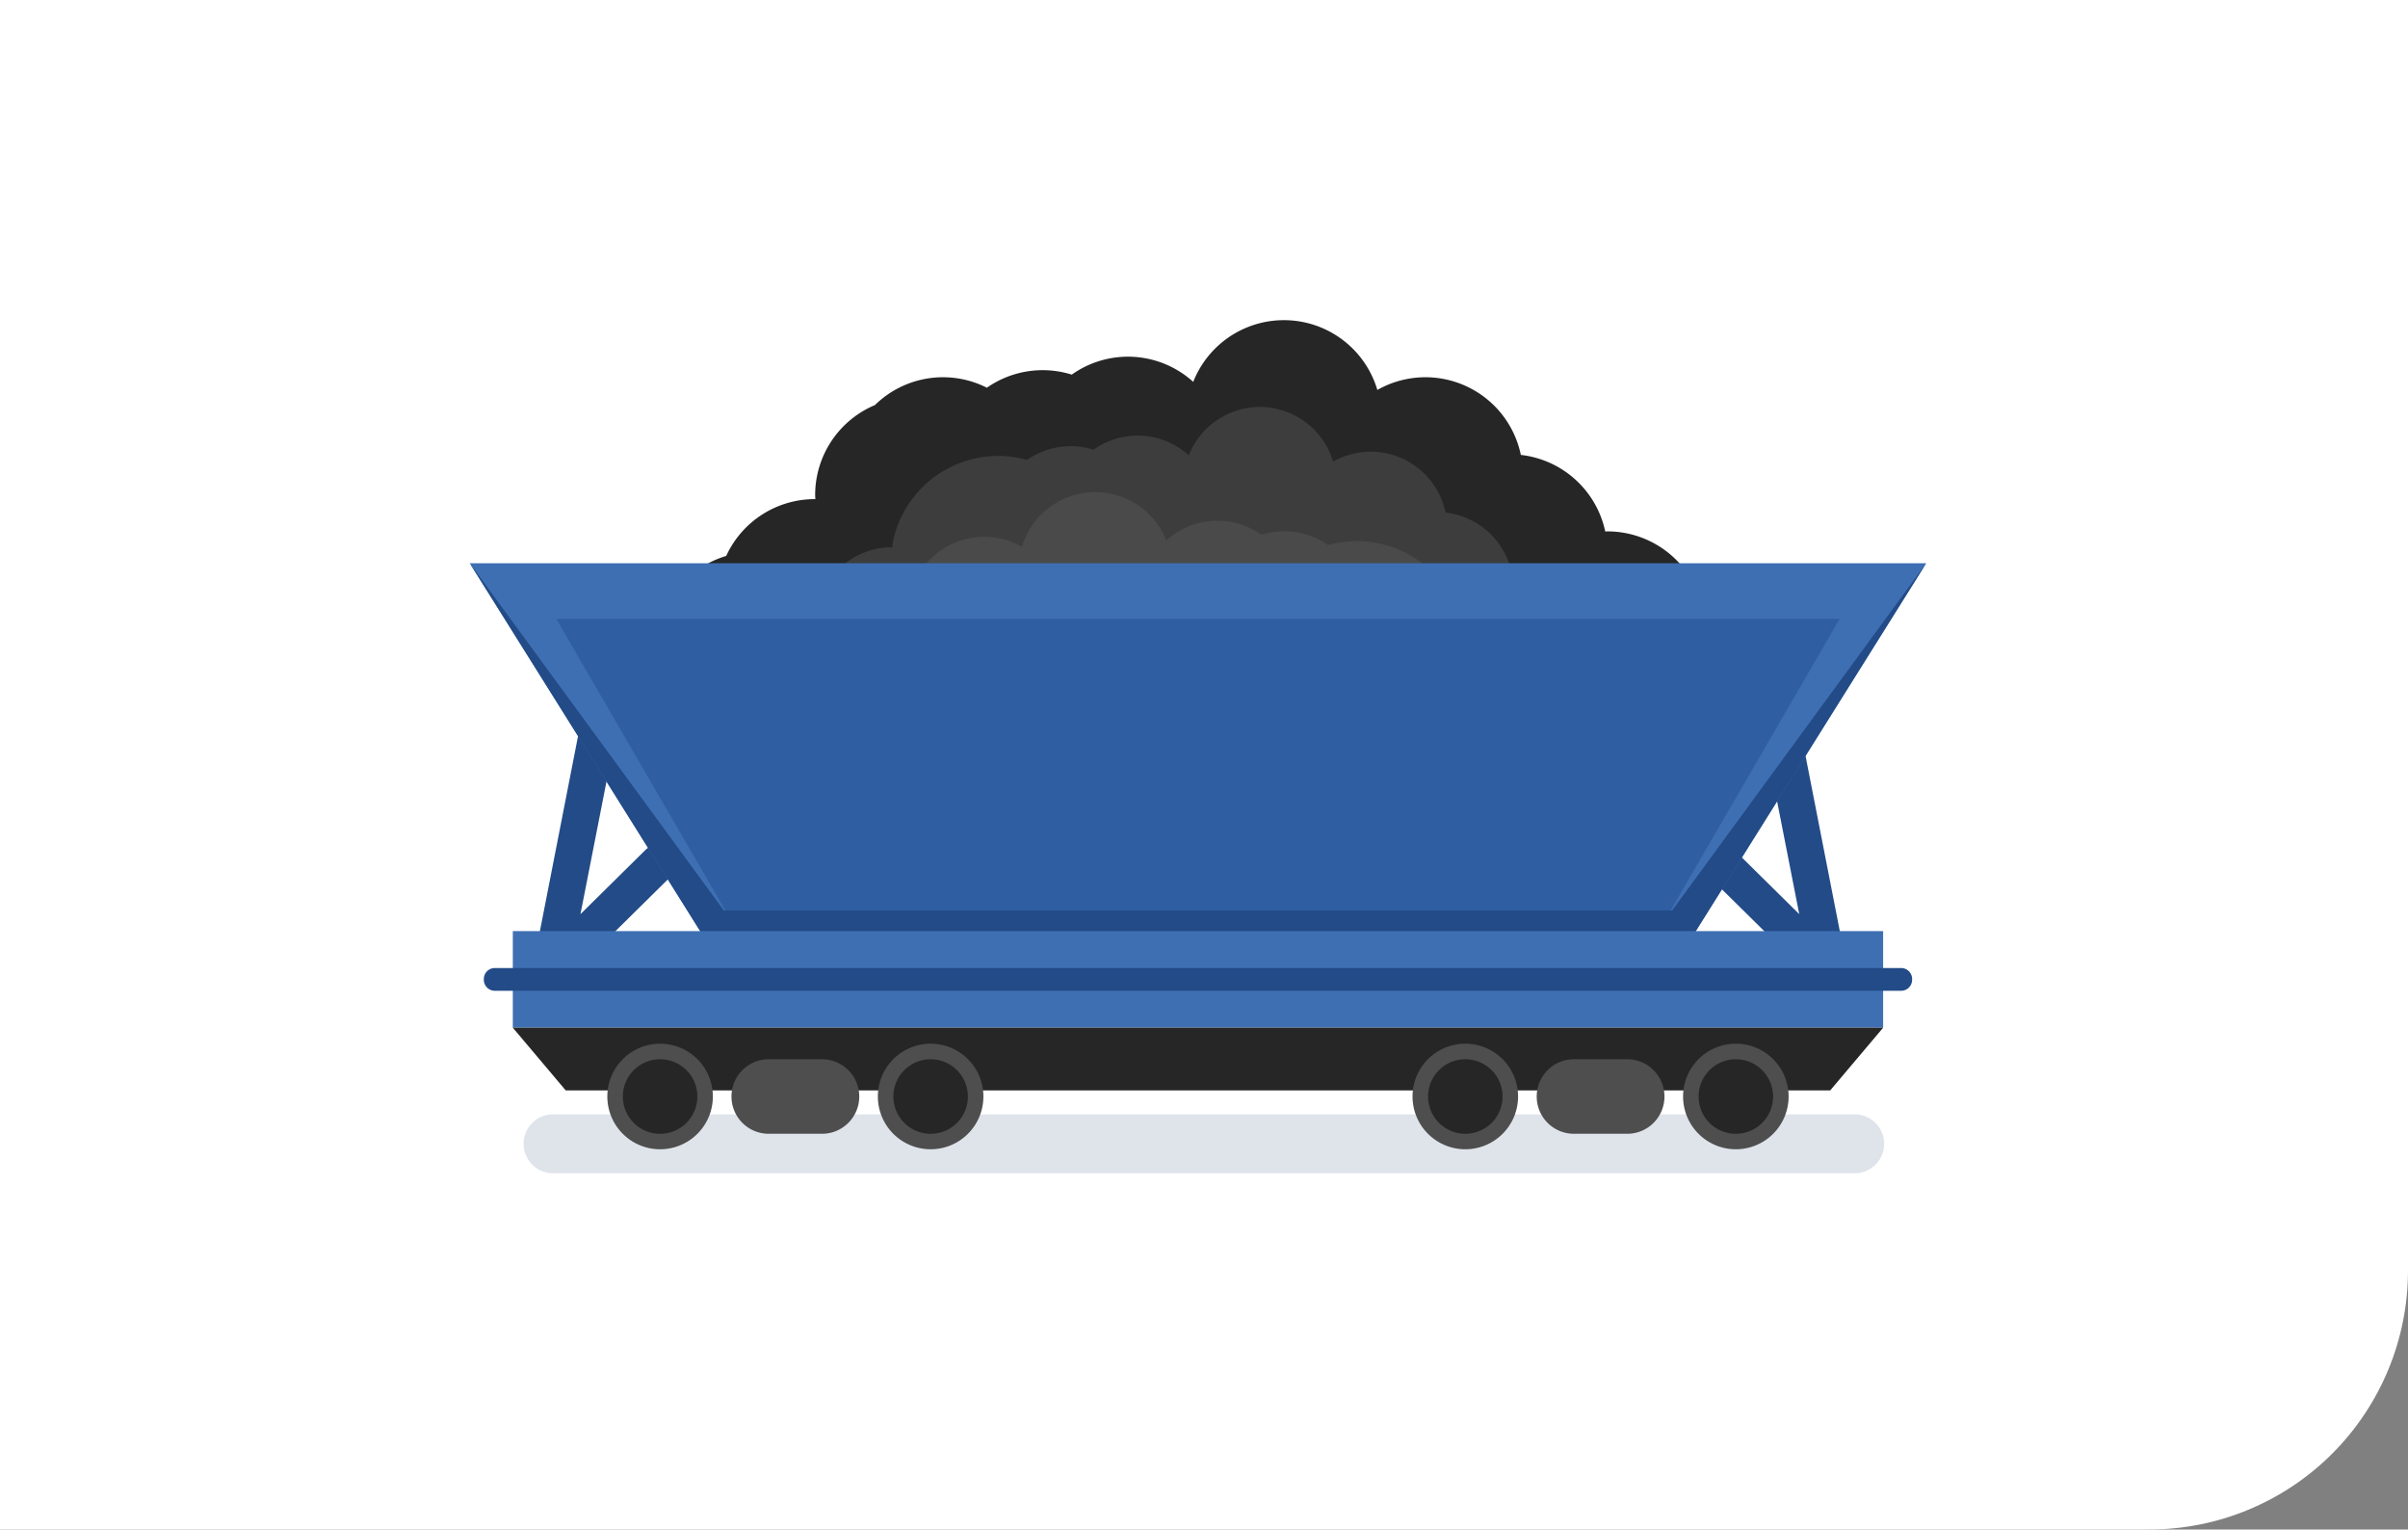 <svg xmlns="http://www.w3.org/2000/svg" xmlns:xlink="http://www.w3.org/1999/xlink" width="400" height="254" viewBox="0 0 400 254">
  <rect x="0" y="0" width="400" height="254" fill="#808080" stroke="none"/>
  <defs>
    <clipPath id="clip-path">
      <path id="Rectángulo_36674" data-name="Rectángulo 36674" d="M0,0H400a0,0,0,0,1,0,0V211a43,43,0,0,1-43,43H0a0,0,0,0,1,0,0V0A0,0,0,0,1,0,0Z" transform="translate(814 6855)" fill="#fff"/>
    </clipPath>
  </defs>
  <g id="Enmascarar_grupo_169" data-name="Enmascarar grupo 169" transform="translate(-814 -6855)" clip-path="url(#clip-path)">
    <g id="Rectángulo_36673" data-name="Rectángulo 36673" transform="translate(806 6843)" fill="#fff" stroke="#707070" stroke-width="1">
      <rect width="414" height="272" stroke="none"/>
      <rect x="0.5" y="0.5" width="413" height="271" fill="none"/>
    </g>
    <g id="Grupo_86980" data-name="Grupo 86980" transform="translate(547.406 6557.145)">
      <path id="Trazado_194967" data-name="Trazado 194967" d="M577.686,459.869a4.893,4.893,0,0,1-4.892,4.892H356.567a4.893,4.893,0,0,1-4.892-4.892h0a4.891,4.891,0,0,1,4.892-4.889H572.794a4.891,4.891,0,0,1,4.892,4.889Z" transform="translate(1.893 27.93)" fill="#dfe4eb"/>
      <g id="Grupo_86979" data-name="Grupo 86979" transform="translate(344.629 351.022)">
        <g id="Grupo_86970" data-name="Grupo 86970" transform="translate(10.484 63.783)">
          <path id="Trazado_194968" data-name="Trazado 194968" d="M355.938,448.282a3.05,3.05,0,0,1-2.99-3.622l8-40.9a3.046,3.046,0,0,1,5.982,1.154l-6.135,31.243,10.718-10.584a3.047,3.047,0,1,1,4.28,4.336L358.079,447.4A3.042,3.042,0,0,1,355.938,448.282Z" transform="translate(-352.893 -401.298)" fill="#224b87"/>
        </g>
        <g id="Grupo_86971" data-name="Grupo 86971" transform="translate(204.944 63.783)">
          <path id="Trazado_194969" data-name="Trazado 194969" d="M526.932,448.282a3.05,3.05,0,0,0,2.989-3.622l-8-40.9a3.046,3.046,0,0,0-5.982,1.154l6.135,31.243-10.718-10.584a3.047,3.047,0,0,0-4.282,4.336L524.789,447.4A3.047,3.047,0,0,0,526.932,448.282Z" transform="translate(-506.173 -401.298)" fill="#224b87"/>
        </g>
        <path id="Trazado_194970" data-name="Trazado 194970" d="M545.927,400.3a16.2,16.2,0,0,0-16.065-14.2c-.121,0-.237.015-.358.018A16.2,16.2,0,0,0,515.482,373.4a16.185,16.185,0,0,0-23.836-10.789,16.191,16.191,0,0,0-30.584-1.34,16.135,16.135,0,0,0-20.178-1.205,16.187,16.187,0,0,0-14.1,2.176,16.144,16.144,0,0,0-18.595,2.88,16.206,16.206,0,0,0-9.931,14.944c0,.228.024.452.033.679-.032,0-.062-.005-.1-.005a16.193,16.193,0,0,0-14.708,9.436A16.218,16.218,0,0,0,379,392.309a16.2,16.2,0,1,0,4.9,29.009,16.085,16.085,0,0,0,17.3-6.073,16.191,16.191,0,0,0,29.543,6.863,16.17,16.17,0,0,0,21.012-4.76,16.178,16.178,0,0,0,29.344.01,16.147,16.147,0,0,0,21.922.482,16.145,16.145,0,0,0,22.27,3.222A16.193,16.193,0,1,0,545.927,400.3Z" transform="translate(-340.885 -351.022)" fill="#262626"/>
        <path id="Trazado_194971" data-name="Trazado 194971" d="M522.305,401.009a12.7,12.7,0,0,0-12.594-11.13c-.1,0-.188.011-.28.011a12.7,12.7,0,0,0-10.99-9.968,12.685,12.685,0,0,0-18.682-8.454,12.69,12.69,0,0,0-23.971-1.05,12.652,12.652,0,0,0-15.816-.946,12.7,12.7,0,0,0-11.049,1.706,17.858,17.858,0,0,0-22.36,13.971c0,.179.02.354.027.533-.025,0-.048-.005-.075-.005a12.69,12.69,0,0,0-11.528,7.4,12.578,12.578,0,0,0-3.517,1.676,12.693,12.693,0,1,0,3.836,22.734,12.608,12.608,0,0,0,13.561-4.76,12.688,12.688,0,0,0,23.154,5.379,12.673,12.673,0,0,0,16.47-3.73,12.679,12.679,0,0,0,23,.005,12.652,12.652,0,0,0,17.184.379,12.652,12.652,0,0,0,17.454,2.527,12.692,12.692,0,1,0,16.178-16.274Z" transform="translate(-336.349 -347.969)" fill="#3d3d3d"/>
        <path id="Trazado_194972" data-name="Trazado 194972" d="M385.19,412.154a12.7,12.7,0,0,1,12.594-11.131c.1,0,.186.013.279.013a12.7,12.7,0,0,1,10.99-9.968,12.685,12.685,0,0,1,18.682-8.454,12.69,12.69,0,0,1,23.971-1.052,12.652,12.652,0,0,1,15.816-.946,12.691,12.691,0,0,1,11.049,1.708,17.855,17.855,0,0,1,22.36,13.97c0,.178-.019.354-.025.533.024,0,.048-.005.074-.005a12.687,12.687,0,0,1,11.528,7.4,12.635,12.635,0,0,1,3.518,1.675,12.693,12.693,0,1,1-3.838,22.734,12.6,12.6,0,0,1-13.559-4.76,12.689,12.689,0,0,1-23.156,5.379A12.674,12.674,0,0,1,459,425.517a12.678,12.678,0,0,1-23,.005,12.652,12.652,0,0,1-17.184.379,12.656,12.656,0,0,1-17.454,2.527,12.692,12.692,0,1,1-16.178-16.274Z" transform="translate(-336.003 -344.975)" fill="#4a4a4a"/>
        <path id="Trazado_194973" data-name="Trazado 194973" d="M544.357,450.2H386.83l-42.2-67.353H586.559Z" transform="translate(-344.629 -342.473)" fill="#3f6fb3"/>
        <path id="Trazado_194974" data-name="Trazado 194974" d="M534.424,450H390.675l-34.72-59.88h213.19Z" transform="translate(-341.586 -340.519)" fill="#2f5ea3"/>
        <path id="Trazado_194975" data-name="Trazado 194975" d="M544.357,440.5H386.83l-42.2-57.655,42.2,67.353H544.357l42.2-67.353Z" transform="translate(-344.629 -342.473)" fill="#224b87"/>
        <rect id="Rectángulo_36685" data-name="Rectángulo 36685" width="227.628" height="16.047" transform="translate(7.15 101.453)" fill="#3f6fb3"/>
        <path id="Trazado_194976" data-name="Trazado 194976" d="M577.893,443.639H350.265l8.789,10.412H569.1Z" transform="translate(-343.115 -326.139)" fill="#262626"/>
        <g id="Grupo_86978" data-name="Grupo 86978" transform="translate(22.851 120.16)">
          <g id="Grupo_86974" data-name="Grupo 86974">
            <g id="Grupo_86972" data-name="Grupo 86972">
              <path id="Trazado_194977" data-name="Trazado 194977" d="M380.171,454.5a8.765,8.765,0,1,1-8.765-8.768A8.765,8.765,0,0,1,380.171,454.5Z" transform="translate(-362.641 -445.736)" fill="#4e4e4e"/>
              <path id="Trazado_194978" data-name="Trazado 194978" d="M377.049,453.957a6.189,6.189,0,1,1-6.189-6.187A6.188,6.188,0,0,1,377.049,453.957Z" transform="translate(-362.095 -445.19)" fill="#262626"/>
            </g>
            <g id="Grupo_86973" data-name="Grupo 86973" transform="translate(44.939)">
              <path id="Trazado_194979" data-name="Trazado 194979" d="M415.593,454.5a8.765,8.765,0,1,1-8.766-8.768A8.765,8.765,0,0,1,415.593,454.5Z" transform="translate(-398.063 -445.736)" fill="#4e4e4e"/>
              <path id="Trazado_194980" data-name="Trazado 194980" d="M412.47,453.957a6.188,6.188,0,1,1-6.189-6.187A6.188,6.188,0,0,1,412.47,453.957Z" transform="translate(-397.517 -445.19)" fill="#262626"/>
            </g>
            <path id="Trazado_194981" data-name="Trazado 194981" d="M400.121,453.958a6.188,6.188,0,0,1-6.189,6.187h-8.849a6.188,6.188,0,0,1-6.187-6.187h0a6.188,6.188,0,0,1,6.187-6.19h8.849a6.187,6.187,0,0,1,6.189,6.19Z" transform="translate(-358.274 -445.19)" fill="#4e4e4e"/>
          </g>
          <g id="Grupo_86977" data-name="Grupo 86977" transform="translate(133.759)">
            <g id="Grupo_86975" data-name="Grupo 86975">
              <path id="Trazado_194982" data-name="Trazado 194982" d="M485.6,454.5a8.765,8.765,0,1,1-8.764-8.768A8.766,8.766,0,0,1,485.6,454.5Z" transform="translate(-468.074 -445.736)" fill="#4e4e4e"/>
              <path id="Trazado_194983" data-name="Trazado 194983" d="M482.479,453.957a6.187,6.187,0,1,1-6.186-6.187A6.187,6.187,0,0,1,482.479,453.957Z" transform="translate(-467.528 -445.19)" fill="#262626"/>
            </g>
            <g id="Grupo_86976" data-name="Grupo 86976" transform="translate(44.937)">
              <path id="Trazado_194984" data-name="Trazado 194984" d="M521.025,454.5a8.765,8.765,0,1,1-8.765-8.768A8.766,8.766,0,0,1,521.025,454.5Z" transform="translate(-503.495 -445.736)" fill="#4e4e4e"/>
              <path id="Trazado_194985" data-name="Trazado 194985" d="M517.9,453.957a6.188,6.188,0,1,1-6.189-6.187A6.188,6.188,0,0,1,517.9,453.957Z" transform="translate(-502.949 -445.19)" fill="#262626"/>
            </g>
            <path id="Trazado_194986" data-name="Trazado 194986" d="M505.552,453.958a6.188,6.188,0,0,1-6.187,6.187h-8.849a6.187,6.187,0,0,1-6.187-6.187h0a6.187,6.187,0,0,1,6.187-6.19h8.849a6.188,6.188,0,0,1,6.187,6.19Z" transform="translate(-463.707 -445.19)" fill="#4e4e4e"/>
          </g>
        </g>
        <path id="Trazado_194987" data-name="Trazado 194987" d="M583.729,437.715a1.834,1.834,0,0,1-1.771,1.89H348.242a1.833,1.833,0,0,1-1.771-1.89h0a1.832,1.832,0,0,1,1.771-1.889H581.958a1.832,1.832,0,0,1,1.771,1.889Z" transform="translate(-344.135 -328.238)" fill="#224b87"/>
      </g>
    </g>
  </g>
</svg>
